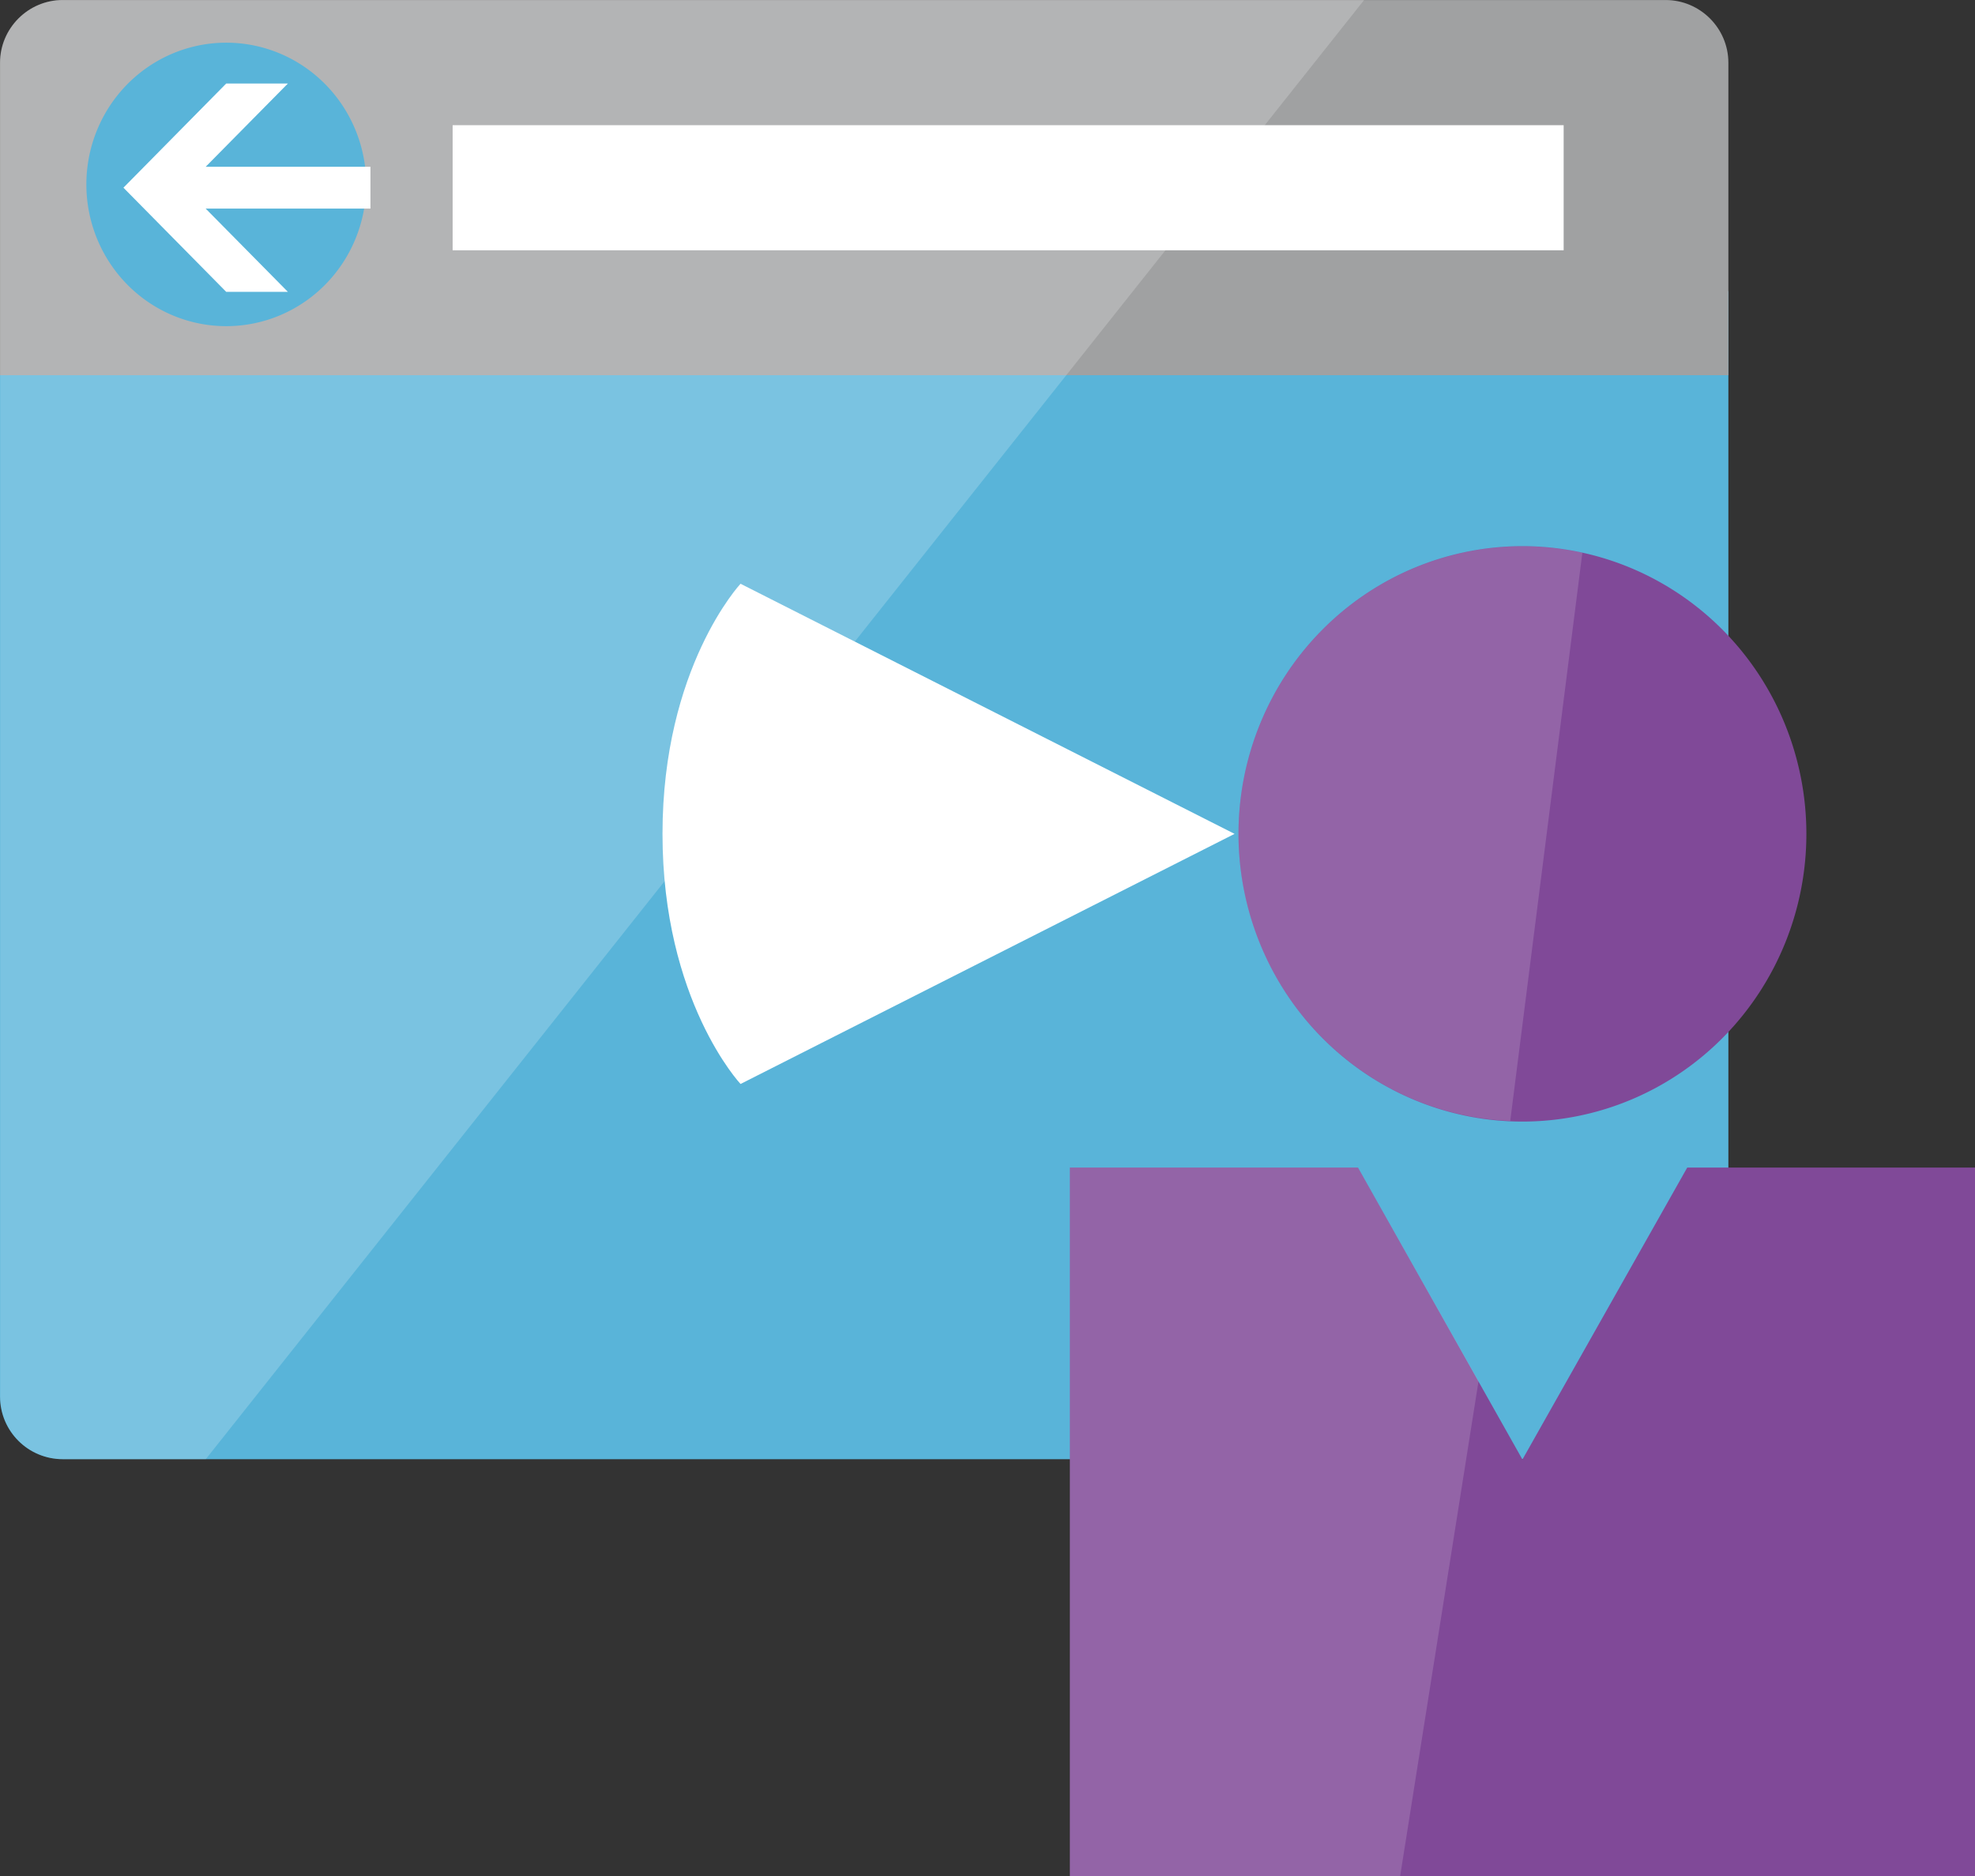 <?xml version="1.0" encoding="UTF-8" standalone="no"?>
<!-- Generated by Microsoft Visio, SVG Export Application Insights Retention.svg Page-1 -->

<svg
   xmlns:dc="http://purl.org/dc/elements/1.1/"
   xmlns:cc="http://creativecommons.org/ns#"
   xmlns:rdf="http://www.w3.org/1999/02/22-rdf-syntax-ns#"
   xmlns:svg="http://www.w3.org/2000/svg"
   xmlns="http://www.w3.org/2000/svg"
   xmlns:sodipodi="http://sodipodi.sourceforge.net/DTD/sodipodi-0.dtd"
   xmlns:inkscape="http://www.inkscape.org/namespaces/inkscape"
   width="56.689"
   height="53.859"
   viewBox="0 0 56.689 53.859"
   xml:space="preserve"
   class="st7"
   version="1.1"
   id="svg59"
   sodipodi:docname="Application Insights Retention.svg"
   style="font-size:12px;overflow:visible;color-interpolation-filters:sRGB;fill:none;fill-rule:evenodd;stroke-linecap:square;stroke-miterlimit:3"
   inkscape:version="0.92.5 (2060ec1f9f, 2020-04-08)"><rect x="0" y="0" width="56.689" height="53.859" fill="#333333" stroke="none"/><defs
   id="defs63" /><sodipodi:namedview
   pagecolor="#ffffff"
   bordercolor="#666666"
   borderopacity="1"
   objecttolerance="10"
   gridtolerance="10"
   guidetolerance="10"
   inkscape:pageopacity="0"
   inkscape:pageshadow="2"
   inkscape:window-width="640"
   inkscape:window-height="480"
   id="namedview61"
   showgrid="false"
   inkscape:zoom="2.3573127"
   inkscape:cx="28.346449"
   inkscape:cy="16.037301"
   inkscape:window-x="0"
   inkscape:window-y="0"
   inkscape:window-maximized="0"
   inkscape:current-layer="svg59" />
	<style
   type="text/css"
   id="style2">
	<![CDATA[
		.st1 {fill:#59b4d9;stroke:none;stroke-linecap:butt;stroke-width:12.24}
		.st2 {fill:#a0a1a2;stroke:none;stroke-linecap:butt;stroke-width:12.24}
		.st3 {fill:#ffffff;fill-opacity:0.2;stroke:none;stroke-linecap:butt;stroke-width:12.24}
		.st4 {fill:#ffffff;stroke:none;stroke-linecap:butt;stroke-width:12.24}
		.st5 {fill:#804998;stroke:none;stroke-linecap:butt;stroke-width:12.24}
		.st6 {fill:#ffffff;fill-opacity:0.15;stroke:none;stroke-linecap:butt;stroke-width:12.24}
		.st7 {fill:none;fill-rule:evenodd;font-size:12px;overflow:visible;stroke-linecap:square;stroke-miterlimit:3}
	]]>
	</style>

	<g
   id="g57"
   transform="translate(-12.24,-12.236)">
		<title
   id="title4">Page-1</title>
		<g
   id="group10048-1"
   transform="translate(12.24,-34.016)">
			<title
   id="title6">Application Insights Retention</title>
			<g
   id="group10049-2">
				<title
   id="title8">Sheet.10049</title>
				<g
   id="shape10050-3"
   transform="translate(0,-11.969)">
					<title
   id="title10">Sheet.10050</title>
					<path
   d="m 0,98.31 c 0,1 0.81,1.8 1.8,1.8 h 46 c 1,0 1.81,-0.8 1.81,-1.8 V 66.58 H 0 Z"
   class="st1"
   id="path12"
   inkscape:connector-curvature="0"
   style="fill:#59b4d9;stroke:none;stroke-width:12.24;stroke-linecap:butt" />
				</g>
				<g
   id="shape10051-5"
   transform="translate(0,-43.087)">
					<title
   id="title15">Sheet.10051</title>
					<path
   d="M 47.81,89.34 H 1.8 c -0.99,0 -1.8,0.81 -1.8,1.8 v 8.97 h 49.61 v -8.97 c 0,-0.99 -0.81,-1.8 -1.8,-1.8 z"
   class="st2"
   id="path17"
   inkscape:connector-curvature="0"
   style="fill:#a0a1a2;stroke:none;stroke-width:12.24;stroke-linecap:butt" />
				</g>
				<g
   id="shape10052-7"
   transform="translate(0.006,-11.969)">
					<title
   id="title20">Sheet.10052</title>
					<path
   d="M 1.8,58.22 C 0.81,58.22 0,59.03 0,60.03 v 38.28 c 0,1 0.81,1.8 1.8,1.8 H 5.9 L 39.15,58.22 Z"
   class="st3"
   id="path22"
   inkscape:connector-curvature="0"
   style="fill:#ffffff;fill-opacity:0.2;stroke:none;stroke-width:12.24;stroke-linecap:butt" />
				</g>
				<g
   id="shape10053-9"
   transform="translate(12.992,-46.677)">
					<title
   id="title25">Sheet.10053</title>
					<rect
   x="0"
   y="96.523"
   width="31.89"
   height="3.591"
   class="st4"
   id="rect27"
   style="fill:#ffffff;stroke:none;stroke-width:12.24;stroke-linecap:butt" />
				</g>
				<g
   id="shape10054-11"
   transform="translate(2.48,-44.403)">
					<title
   id="title30">Sheet.10054</title>
					<path
   d="m 8.03,96.04 a 4.016,4.069 0 0 1 -8.03,0 4.016,4.069 0 1 1 8.03,0 z"
   class="st1"
   id="path32"
   inkscape:connector-curvature="0"
   style="fill:#59b4d9;stroke:none;stroke-width:12.24;stroke-linecap:butt" />
				</g>
				<g
   id="shape10055-13"
   transform="translate(3.543,-45.48)">
					<title
   id="title35">Sheet.10055</title>
					<path
   d="m 2.36,97.72 2.36,2.39 H 2.95 L 0,97.12 2.95,94.13 h 1.77 l -2.36,2.39 h 4.73 v 1.2 z"
   class="st4"
   id="path37"
   inkscape:connector-curvature="0"
   style="fill:#ffffff;stroke:none;stroke-width:12.24;stroke-linecap:butt" />
				</g>
				<g
   id="shape10056-15"
   transform="translate(30.709)">
					<title
   id="title40">Sheet.10056</title>
					<path
   d="m 21.14,70.19 a 8.15,8.259 0 1 1 -16.3,0 8.15,8.259 0 0 1 16.3,0 z m -3.42,9.58 -4.73,8.38 -4.72,-8.38 H 0 v 20.34 H 25.98 V 79.77 Z"
   class="st5"
   id="path42"
   inkscape:connector-curvature="0"
   style="fill:#804998;stroke:none;stroke-width:12.24;stroke-linecap:butt" />
				</g>
				<g
   id="shape10057-17"
   transform="translate(30.709)">
					<title
   id="title45">Sheet.10057</title>
					<path
   d="m 14.71,62.12 a 8.15,8.258 -180 0 0 -9.87,8.07 c 0,4.44 3.46,8.06 7.8,8.24 z M 8.27,79.77 H 0 v 20.34 H 9.48 L 11.73,85.9 Z"
   class="st6"
   id="path47"
   inkscape:connector-curvature="0"
   style="fill:#ffffff;fill-opacity:0.15;stroke:none;stroke-width:12.24;stroke-linecap:butt" />
				</g>
				<g
   id="shape10058-19"
   transform="translate(19.016,-22.74)">
					<title
   id="title50">Sheet.10058</title>
					<path
   d="m 2.24,85.75 c 0,0 -2.24,2.4 -2.24,7.18 0,4.79 2.24,7.18 2.24,7.18 l 14.18,-7.18 z"
   class="st4"
   id="path52"
   inkscape:connector-curvature="0"
   style="fill:#ffffff;stroke:none;stroke-width:12.24;stroke-linecap:butt" />
				</g>
			</g>
		</g>
	</g>
</svg>